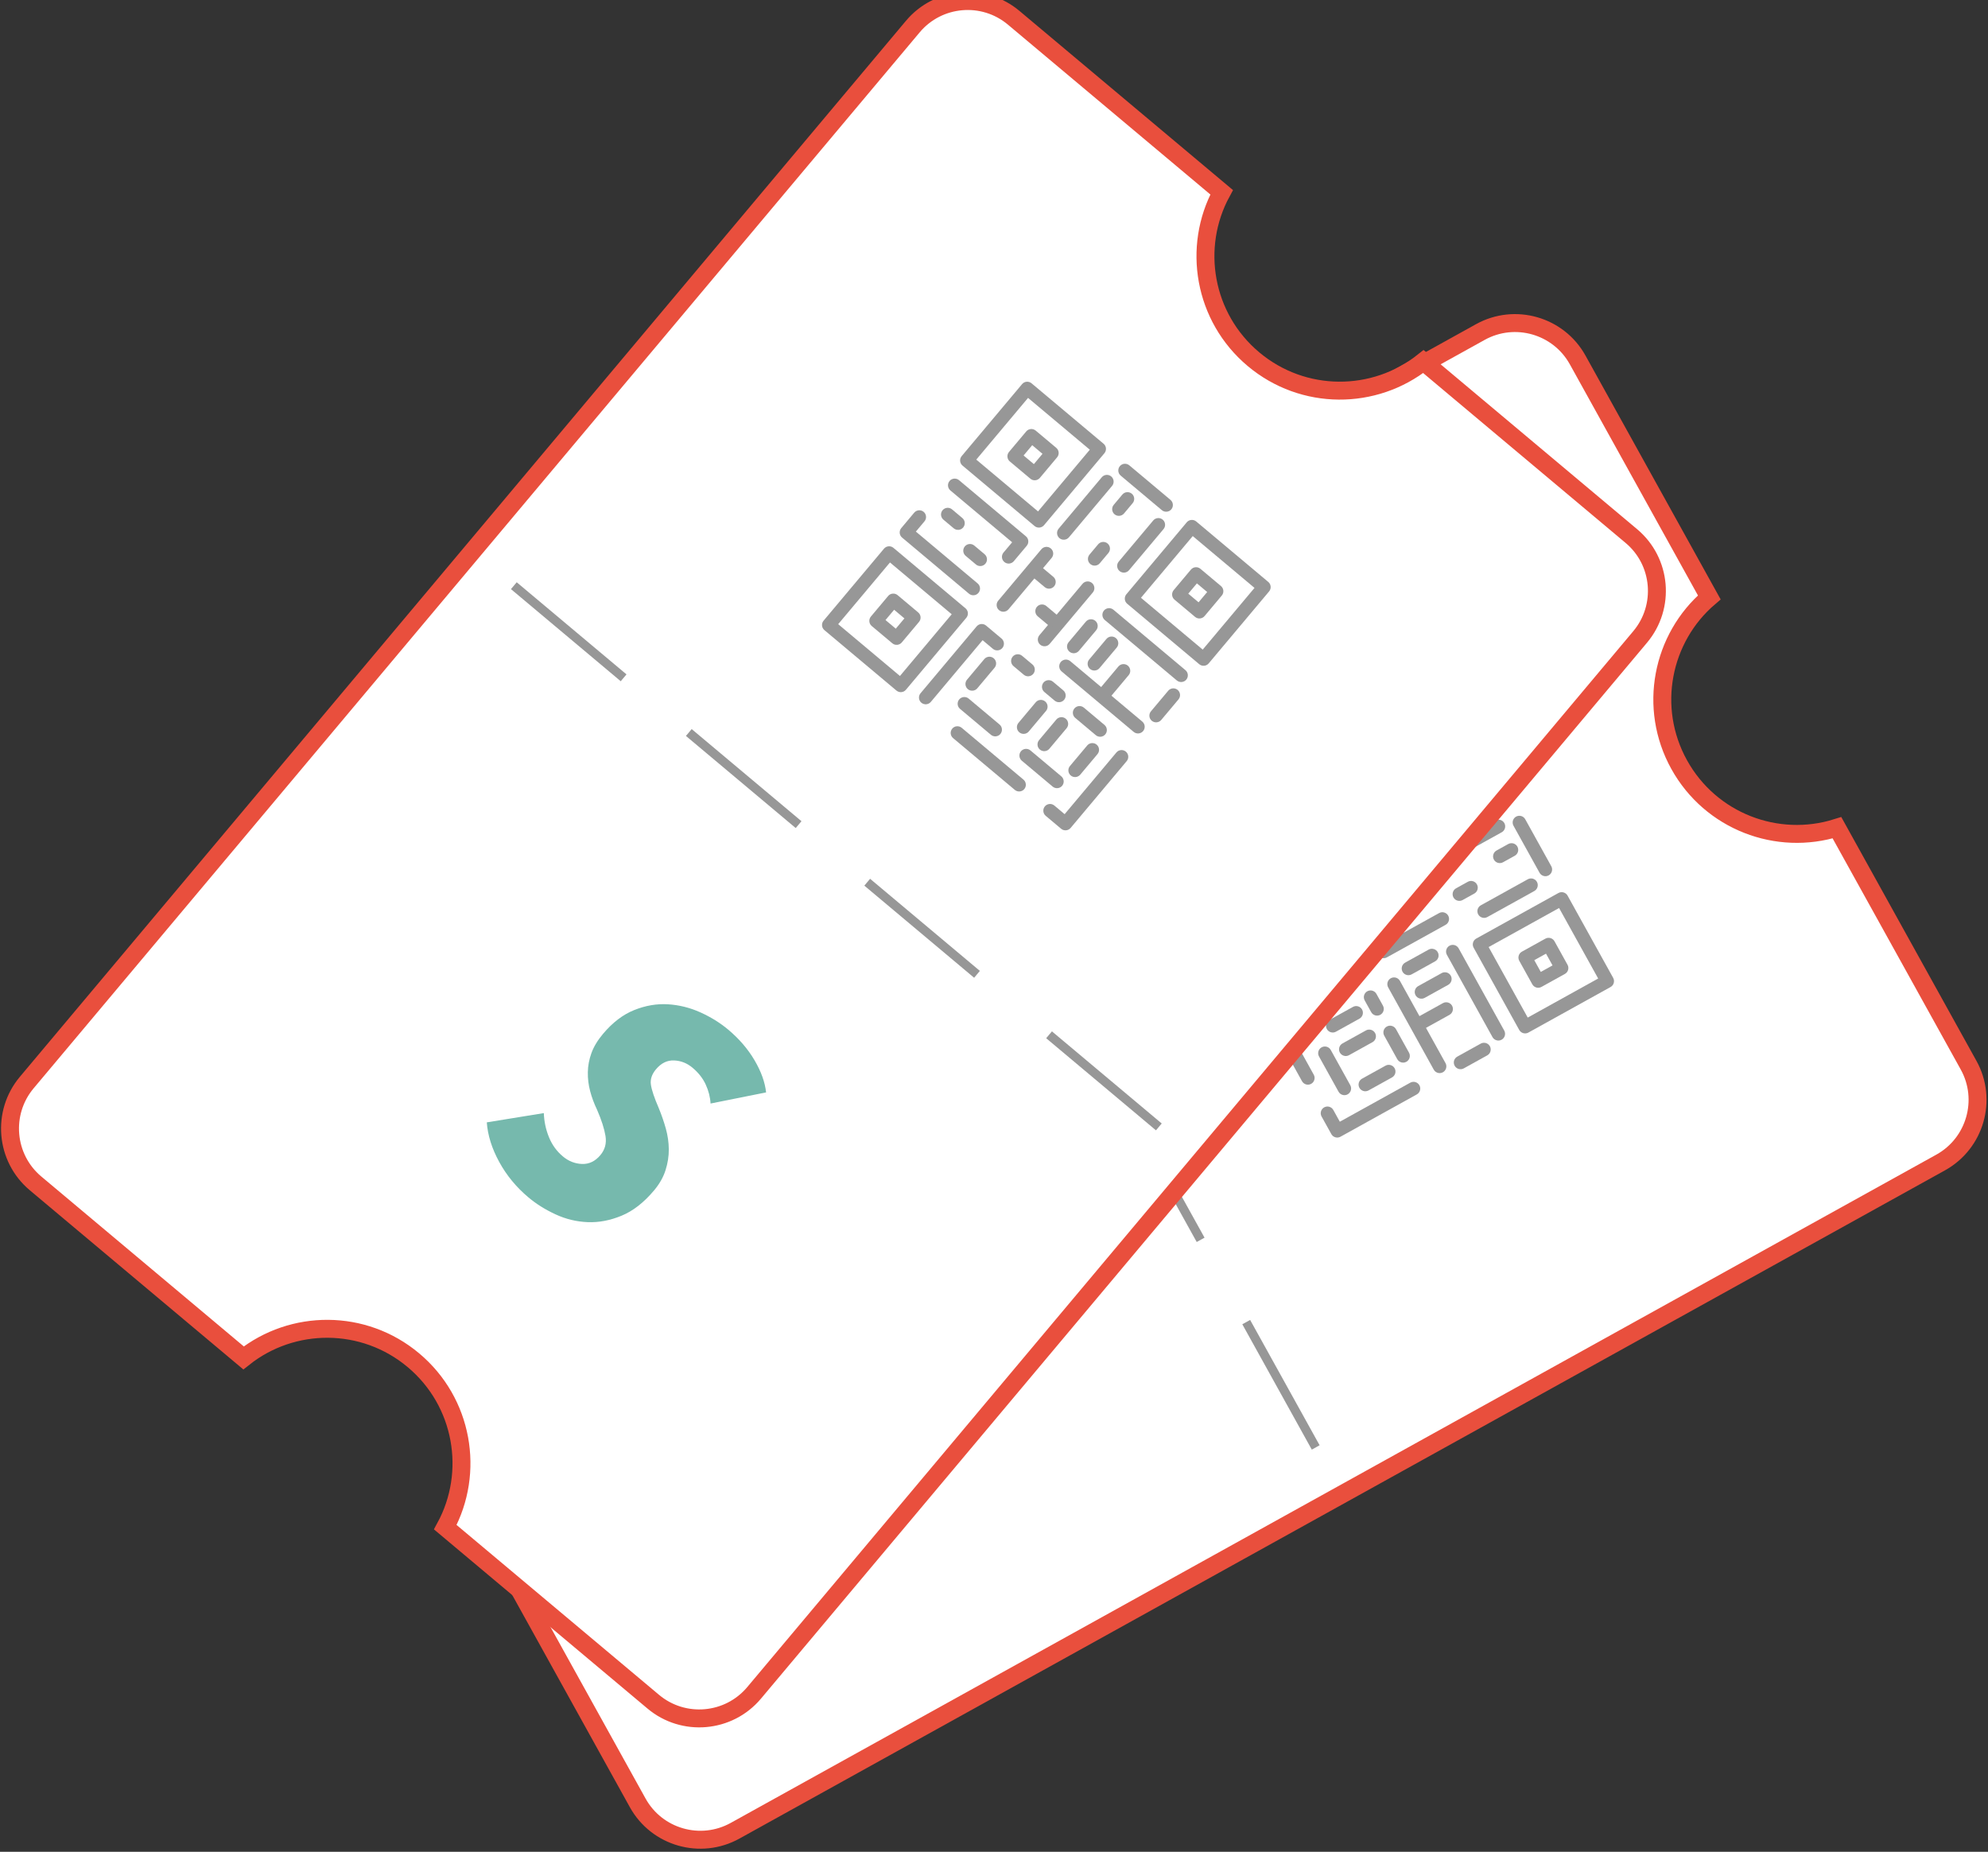 <?xml version="1.0" encoding="UTF-8" standalone="no"?>
<svg width="146px" height="136px" viewBox="0 0 146 136" version="1.1" xmlns="http://www.w3.org/2000/svg" xmlns:xlink="http://www.w3.org/1999/xlink" xmlns:sketch="http://www.bohemiancoding.com/sketch/ns">
    <rect x="0" y="0" width="146" height="136" fill="#333333" stroke="none"/>
    <!-- Generator: Sketch 3.3.2 (12043) - http://www.bohemiancoding.com/sketch -->
    <title>Group Copy + Group</title>
    <desc>Created with Sketch.</desc>
    <defs></defs>
    <g id="Page-1" stroke="none" stroke-width="1" fill="none" fill-rule="evenodd" sketch:type="MSPage">
        <g id="1-copy-6" sketch:type="MSArtboardGroup" transform="translate(-45, -34)">
            <g id="Group-Copy-+-Group" sketch:type="MSLayerGroup" transform="translate(43, 31)">
                <g id="Group-Copy" transform="translate(83.71, 82.459) rotate(61) translate(-83.71, -82.459) translate(48.635, 26.134)" sketch:type="MSShapeGroup">
                    <path d="M25.196,112.497 L5.256,112.497 C2.353,112.497 2.12102309e-14,110.137 2.12102309e-14,107.238 L2.12102309e-14,6.005 C2.12102309e-14,3.1 2.36,0.746 5.256,0.746 L25.196,0.746 L25.196,0.746 C26.11,5.247 30.092,8.634 34.866,8.634 C39.64,8.634 43.622,5.247 44.537,0.746 L64.477,0.746 C67.379,0.746 69.732,3.106 69.732,6.005 L69.732,107.238 C69.732,110.142 67.372,112.497 64.477,112.497 L44.537,112.497 C43.622,107.996 39.64,104.608 34.866,104.608 C30.092,104.608 26.11,107.996 25.196,112.497 Z" id="Rectangle-3" stroke="#E94F3D" stroke-width="1.317" fill="#FFFFFF"></path>
                    <g id="Group" transform="translate(3.947, 55.307)" stroke="#979797" stroke-width="0.657" stroke-linecap="square">
                        <path d="M0.329,0.986 L10.197,0.986" id="Line"></path>
                        <path d="M17.104,0.986 L26.972,0.986" id="Line-2"></path>
                        <path d="M34.208,0.986 L44.076,0.986" id="Line-3"></path>
                        <path d="M51.641,0.986 L61.509,0.986" id="Line-4"></path>
                    </g>
                    <g id="noun_69935_cc" transform="translate(23.025, 20.467)" fill="#979797">
                        <path d="M7.401,7.888 L0.493,7.888 C0.221,7.888 0,7.666 0,7.395 L0,0.493 C0,0.222 0.221,0 0.493,0 L7.401,0 C7.673,0 7.894,0.222 7.894,0.493 L7.894,7.395 C7.894,7.666 7.673,7.888 7.401,7.888 L7.401,7.888 Z M0.987,6.902 L6.907,6.902 L6.907,0.986 L0.987,0.986 L0.987,6.902 L0.987,6.902 Z" id="Shape"></path>
                        <path d="M4.934,5.423 L2.96,5.423 C2.688,5.423 2.467,5.201 2.467,4.93 L2.467,2.958 C2.467,2.687 2.688,2.465 2.96,2.465 L4.934,2.465 C5.206,2.465 5.427,2.687 5.427,2.958 L5.427,4.93 C5.427,5.201 5.206,5.423 4.934,5.423 L4.934,5.423 Z M3.454,4.437 L4.44,4.437 L4.44,3.451 L3.454,3.451 L3.454,4.437 L3.454,4.437 Z" id="Shape"></path>
                        <path d="M4.934,21.2 L2.96,21.2 C2.688,21.2 2.467,20.978 2.467,20.707 L2.467,18.735 C2.467,18.464 2.688,18.242 2.96,18.242 L4.934,18.242 C5.206,18.242 5.427,18.464 5.427,18.735 L5.427,20.707 C5.427,20.978 5.206,21.2 4.934,21.2 L4.934,21.2 Z M3.454,20.214 L4.44,20.214 L4.44,19.228 L3.454,19.228 L3.454,20.214 L3.454,20.214 Z" id="Shape"></path>
                        <path d="M20.722,5.423 L18.749,5.423 C18.477,5.423 18.255,5.201 18.255,4.93 L18.255,2.958 C18.255,2.687 18.477,2.465 18.749,2.465 L20.722,2.465 C20.994,2.465 21.216,2.687 21.216,2.958 L21.216,4.93 C21.216,5.201 20.994,5.423 20.722,5.423 L20.722,5.423 Z M19.242,4.437 L20.229,4.437 L20.229,3.451 L19.242,3.451 L19.242,4.437 L19.242,4.437 Z" id="Shape"></path>
                        <path d="M23.189,7.888 L16.282,7.888 C16.01,7.888 15.788,7.666 15.788,7.395 L15.788,0.493 C15.788,0.222 16.01,0 16.282,0 L23.189,0 C23.461,0 23.683,0.222 23.683,0.493 L23.683,7.395 C23.683,7.666 23.461,7.888 23.189,7.888 L23.189,7.888 Z M16.775,6.902 L22.696,6.902 L22.696,0.986 L16.775,0.986 L16.775,6.902 L16.775,6.902 Z" id="Shape"></path>
                        <path d="M7.401,23.665 L0.493,23.665 C0.221,23.665 0,23.443 0,23.172 L0,16.27 C0,15.998 0.221,15.777 0.493,15.777 L7.401,15.777 C7.673,15.777 7.894,15.998 7.894,16.27 L7.894,23.172 C7.894,23.443 7.673,23.665 7.401,23.665 L7.401,23.665 Z M0.987,22.679 L6.907,22.679 L6.907,16.763 L0.987,16.763 L0.987,22.679 L0.987,22.679 Z" id="Shape"></path>
                        <path d="M7.401,11.339 C7.128,11.339 6.907,11.118 6.907,10.846 L6.907,9.86 L0.987,9.86 C0.714,9.86 0.493,9.638 0.493,9.367 C0.493,9.096 0.714,8.874 0.987,8.874 L7.401,8.874 C7.673,8.874 7.894,9.096 7.894,9.367 L7.894,10.846 C7.894,11.118 7.673,11.339 7.401,11.339 L7.401,11.339 Z" id="Shape"></path>
                        <path d="M6.907,14.791 L0.493,14.791 C0.221,14.791 0,14.569 0,14.298 L0,12.818 C0,12.547 0.221,12.325 0.493,12.325 C0.766,12.325 0.987,12.547 0.987,12.818 L0.987,13.804 L6.907,13.804 C7.18,13.804 7.401,14.026 7.401,14.298 C7.401,14.569 7.18,14.791 6.907,14.791 L6.907,14.791 Z" id="Shape"></path>
                        <path d="M23.189,23.665 L21.709,23.665 C21.438,23.665 21.216,23.443 21.216,23.172 C21.216,22.901 21.438,22.679 21.709,22.679 L22.696,22.679 L22.696,16.763 C22.696,16.491 22.918,16.27 23.189,16.27 C23.461,16.27 23.683,16.491 23.683,16.763 L23.683,23.172 C23.683,23.443 23.461,23.665 23.189,23.665 L23.189,23.665 Z" id="Shape"></path>
                        <path d="M9.374,23.172 C9.102,23.172 8.881,22.95 8.881,22.679 L8.881,16.27 C8.881,15.998 9.102,15.777 9.374,15.777 L10.855,15.777 C11.127,15.777 11.348,15.998 11.348,16.27 C11.348,16.541 11.127,16.763 10.855,16.763 L9.868,16.763 L9.868,22.679 C9.868,22.95 9.647,23.172 9.374,23.172 L9.374,23.172 Z" id="Shape"></path>
                        <path d="M18.749,23.665 L12.828,23.665 C12.557,23.665 12.335,23.443 12.335,23.172 C12.335,22.901 12.557,22.679 12.828,22.679 L18.749,22.679 C19.02,22.679 19.242,22.901 19.242,23.172 C19.242,23.443 19.02,23.665 18.749,23.665 L18.749,23.665 Z" id="Shape"></path>
                        <path d="M14.802,21.693 L11.841,21.693 C11.569,21.693 11.348,21.471 11.348,21.2 C11.348,20.929 11.569,20.707 11.841,20.707 L14.802,20.707 C15.073,20.707 15.295,20.929 15.295,21.2 C15.295,21.471 15.073,21.693 14.802,21.693 L14.802,21.693 Z" id="Shape"></path>
                        <path d="M20.722,21.693 L17.762,21.693 C17.491,21.693 17.269,21.471 17.269,21.2 C17.269,20.929 17.491,20.707 17.762,20.707 L20.722,20.707 C20.994,20.707 21.216,20.929 21.216,21.2 C21.216,21.471 20.994,21.693 20.722,21.693 L20.722,21.693 Z" id="Shape"></path>
                        <path d="M20.722,16.763 L18.749,16.763 C18.477,16.763 18.255,16.541 18.255,16.27 C18.255,15.998 18.477,15.777 18.749,15.777 L20.722,15.777 C20.994,15.777 21.216,15.998 21.216,16.27 C21.216,16.541 20.994,16.763 20.722,16.763 L20.722,16.763 Z" id="Shape"></path>
                        <path d="M16.775,16.763 L15.788,16.763 C15.517,16.763 15.295,16.541 15.295,16.27 C15.295,15.998 15.517,15.777 15.788,15.777 L16.775,15.777 C17.047,15.777 17.269,15.998 17.269,16.27 C17.269,16.541 17.047,16.763 16.775,16.763 L16.775,16.763 Z" id="Shape"></path>
                        <path d="M13.815,16.763 L12.828,16.763 C12.557,16.763 12.335,16.541 12.335,16.27 C12.335,15.998 12.557,15.777 12.828,15.777 L13.815,15.777 C14.086,15.777 14.308,15.998 14.308,16.27 C14.308,16.541 14.086,16.763 13.815,16.763 L13.815,16.763 Z" id="Shape"></path>
                        <path d="M11.348,20.214 C11.076,20.214 10.855,19.992 10.855,19.721 L10.855,17.749 C10.855,17.477 11.076,17.256 11.348,17.256 C11.62,17.256 11.841,17.477 11.841,17.749 L11.841,19.721 C11.841,19.992 11.62,20.214 11.348,20.214 L11.348,20.214 Z" id="Shape"></path>
                        <path d="M16.282,20.214 C16.01,20.214 15.788,19.992 15.788,19.721 L15.788,17.749 C15.788,17.477 16.01,17.256 16.282,17.256 C16.553,17.256 16.775,17.477 16.775,17.749 L16.775,19.721 C16.775,19.992 16.553,20.214 16.282,20.214 L16.282,20.214 Z" id="Shape"></path>
                        <path d="M18.255,20.214 C17.984,20.214 17.762,19.992 17.762,19.721 L17.762,17.749 C17.762,17.477 17.984,17.256 18.255,17.256 C18.527,17.256 18.749,17.477 18.749,17.749 L18.749,19.721 C18.749,19.992 18.527,20.214 18.255,20.214 L18.255,20.214 Z" id="Shape"></path>
                        <path d="M21.216,20.214 C20.944,20.214 20.722,19.992 20.722,19.721 L20.722,17.749 C20.722,17.477 20.944,17.256 21.216,17.256 C21.487,17.256 21.709,17.477 21.709,17.749 L21.709,19.721 C21.709,19.992 21.487,20.214 21.216,20.214 L21.216,20.214 Z" id="Shape"></path>
                        <path d="M2.96,11.832 L1.974,11.832 C1.701,11.832 1.48,11.611 1.48,11.339 C1.48,11.068 1.701,10.846 1.974,10.846 L2.96,10.846 C3.233,10.846 3.454,11.068 3.454,11.339 C3.454,11.611 3.233,11.832 2.96,11.832 L2.96,11.832 Z" id="Shape"></path>
                        <path d="M5.921,12.818 L4.934,12.818 C4.662,12.818 4.44,12.597 4.44,12.325 C4.44,12.054 4.662,11.832 4.934,11.832 L5.921,11.832 C6.193,11.832 6.414,12.054 6.414,12.325 C6.414,12.597 6.193,12.818 5.921,12.818 L5.921,12.818 Z" id="Shape"></path>
                        <path d="M22.696,14.791 L15.788,14.791 C15.517,14.791 15.295,14.569 15.295,14.298 C15.295,14.026 15.517,13.804 15.788,13.804 L22.696,13.804 C22.967,13.804 23.189,14.026 23.189,14.298 C23.189,14.569 22.967,14.791 22.696,14.791 L22.696,14.791 Z" id="Shape"></path>
                        <path d="M22.696,9.86 L15.788,9.86 C15.517,9.86 15.295,9.638 15.295,9.367 C15.295,9.096 15.517,8.874 15.788,8.874 L22.696,8.874 C22.967,8.874 23.189,9.096 23.189,9.367 C23.189,9.638 22.967,9.86 22.696,9.86 L22.696,9.86 Z" id="Shape"></path>
                        <path d="M13.815,0.986 L9.868,0.986 C9.595,0.986 9.374,0.764 9.374,0.493 C9.374,0.222 9.595,0 9.868,0 L13.815,0 C14.086,0 14.308,0.222 14.308,0.493 C14.308,0.764 14.086,0.986 13.815,0.986 L13.815,0.986 Z" id="Shape"></path>
                        <path d="M9.374,7.395 C9.102,7.395 8.881,7.173 8.881,6.902 L8.881,1.972 C8.881,1.701 9.102,1.479 9.374,1.479 C9.647,1.479 9.868,1.701 9.868,1.972 L9.868,6.902 C9.868,7.173 9.647,7.395 9.374,7.395 L9.374,7.395 Z" id="Shape"></path>
                        <path d="M11.348,3.451 C11.076,3.451 10.855,3.229 10.855,2.958 L10.855,1.972 C10.855,1.701 11.076,1.479 11.348,1.479 C11.62,1.479 11.841,1.701 11.841,1.972 L11.841,2.958 C11.841,3.229 11.62,3.451 11.348,3.451 L11.348,3.451 Z" id="Shape"></path>
                        <path d="M12.335,7.395 C12.062,7.395 11.841,7.173 11.841,6.902 L11.841,5.916 C11.841,5.645 12.062,5.423 12.335,5.423 C12.606,5.423 12.828,5.645 12.828,5.916 L12.828,6.902 C12.828,7.173 12.606,7.395 12.335,7.395 L12.335,7.395 Z" id="Shape"></path>
                        <path d="M14.308,6.409 C14.037,6.409 13.815,6.187 13.815,5.916 L13.815,1.972 C13.815,1.701 14.037,1.479 14.308,1.479 C14.58,1.479 14.802,1.701 14.802,1.972 L14.802,5.916 C14.802,6.187 14.58,6.409 14.308,6.409 L14.308,6.409 Z" id="Shape"></path>
                        <path d="M19.242,14.298 C18.971,14.298 18.749,14.076 18.749,13.804 L18.749,11.832 C18.749,11.561 18.971,11.339 19.242,11.339 C19.514,11.339 19.736,11.561 19.736,11.832 L19.736,13.804 C19.736,14.076 19.514,14.298 19.242,14.298 L19.242,14.298 Z" id="Shape"></path>
                        <path d="M23.189,13.311 C22.918,13.311 22.696,13.09 22.696,12.818 L22.696,10.846 C22.696,10.575 22.918,10.353 23.189,10.353 C23.461,10.353 23.683,10.575 23.683,10.846 L23.683,12.818 C23.683,13.09 23.461,13.311 23.189,13.311 L23.189,13.311 Z" id="Shape"></path>
                        <path d="M15.295,13.311 C15.024,13.311 14.802,13.09 14.802,12.818 L14.802,10.846 C14.802,10.575 15.024,10.353 15.295,10.353 C15.566,10.353 15.788,10.575 15.788,10.846 L15.788,12.818 C15.788,13.09 15.566,13.311 15.295,13.311 L15.295,13.311 Z" id="Shape"></path>
                        <path d="M17.269,13.311 C16.997,13.311 16.775,13.09 16.775,12.818 L16.775,10.846 C16.775,10.575 16.997,10.353 17.269,10.353 C17.54,10.353 17.762,10.575 17.762,10.846 L17.762,12.818 C17.762,13.09 17.54,13.311 17.269,13.311 L17.269,13.311 Z" id="Shape"></path>
                        <path d="M9.374,14.298 C9.102,14.298 8.881,14.076 8.881,13.804 L8.881,8.874 C8.881,8.603 9.102,8.381 9.374,8.381 C9.647,8.381 9.868,8.603 9.868,8.874 L9.868,13.804 C9.868,14.076 9.647,14.298 9.374,14.298 L9.374,14.298 Z" id="Shape"></path>
                        <path d="M10.855,10.846 L9.868,10.846 C9.595,10.846 9.374,10.625 9.374,10.353 C9.374,10.082 9.595,9.86 9.868,9.86 L10.855,9.86 C11.127,9.86 11.348,10.082 11.348,10.353 C11.348,10.625 11.127,10.846 10.855,10.846 L10.855,10.846 Z" id="Shape"></path>
                        <path d="M13.321,14.298 C13.05,14.298 12.828,14.076 12.828,13.804 L12.828,8.874 C12.828,8.603 13.05,8.381 13.321,8.381 C13.593,8.381 13.815,8.603 13.815,8.874 L13.815,13.804 C13.815,14.076 13.593,14.298 13.321,14.298 L13.321,14.298 Z" id="Shape"></path>
                        <path d="M12.828,12.818 L11.841,12.818 C11.569,12.818 11.348,12.597 11.348,12.325 C11.348,12.054 11.569,11.832 11.841,11.832 L12.828,11.832 C13.099,11.832 13.321,12.054 13.321,12.325 C13.321,12.597 13.099,12.818 12.828,12.818 L12.828,12.818 Z" id="Shape"></path>
                    </g>
                    <path d="M39.461,76.14 C39.141,75.798 38.754,75.519 38.297,75.302 C37.841,75.086 37.328,74.977 36.758,74.977 C36.234,74.977 35.772,75.131 35.373,75.439 C34.974,75.747 34.774,76.197 34.774,76.789 C34.774,77.268 34.922,77.638 35.219,77.9 C35.515,78.162 36.028,78.475 36.758,78.84 C37.237,79.091 37.693,79.364 38.126,79.66 C38.56,79.957 38.942,80.299 39.272,80.686 C39.603,81.073 39.871,81.518 40.076,82.019 C40.282,82.52 40.384,83.079 40.384,83.694 C40.384,84.856 40.173,85.842 39.751,86.651 C39.329,87.46 38.794,88.115 38.144,88.616 C37.494,89.118 36.77,89.477 35.971,89.693 C35.173,89.91 34.398,90.018 33.645,90.018 C32.482,90.018 31.376,89.813 30.327,89.402 C29.278,88.992 28.423,88.445 27.761,87.762 L30.532,84.549 C30.943,85.004 31.416,85.375 31.952,85.659 C32.488,85.944 33.052,86.087 33.645,86.087 C34.192,86.087 34.671,85.927 35.082,85.608 C35.492,85.289 35.698,84.833 35.698,84.241 C35.698,83.717 35.492,83.278 35.082,82.925 C34.671,82.572 34.101,82.213 33.371,81.848 C32.915,81.643 32.493,81.404 32.106,81.13 C31.718,80.857 31.376,80.538 31.08,80.173 C30.783,79.809 30.549,79.393 30.378,78.926 C30.207,78.458 30.122,77.917 30.122,77.302 C30.122,76.208 30.333,75.268 30.755,74.482 C31.176,73.696 31.718,73.057 32.379,72.568 C33.041,72.078 33.776,71.719 34.586,71.491 C35.395,71.263 36.188,71.149 36.963,71.149 C38.012,71.149 38.987,71.308 39.888,71.628 C40.789,71.947 41.513,72.368 42.06,72.892 L39.461,76.14 Z" id="s" fill="#76B9AD"></path>
                </g>
                <g id="Group" transform="translate(63.56, 66.046) rotate(40) translate(-63.56, -66.046) translate(28.486, 9.721)" sketch:type="MSShapeGroup">
                    <path d="M25.196,112.497 L5.256,112.497 C2.353,112.497 2.12102309e-14,110.137 2.12102309e-14,107.238 L2.12102309e-14,6.005 C2.12102309e-14,3.1 2.36,0.746 5.256,0.746 L25.196,0.746 L25.196,0.746 C26.11,5.247 30.092,8.634 34.866,8.634 C39.64,8.634 43.622,5.247 44.537,0.746 L64.477,0.746 C67.379,0.746 69.732,3.106 69.732,6.005 L69.732,107.238 C69.732,110.142 67.372,112.497 64.477,112.497 L44.537,112.497 C43.622,107.996 39.64,104.608 34.866,104.608 C30.092,104.608 26.11,107.996 25.196,112.497 Z" id="Rectangle-3" stroke="#E94F3D" stroke-width="1.317" fill="#FFFFFF"></path>
                    <g transform="translate(3.947, 55.307)" stroke="#979797" stroke-width="0.657" stroke-linecap="square">
                        <path d="M0.329,0.986 L10.197,0.986" id="Line"></path>
                        <path d="M17.104,0.986 L26.972,0.986" id="Line-2"></path>
                        <path d="M34.208,0.986 L44.076,0.986" id="Line-3"></path>
                        <path d="M51.641,0.986 L61.509,0.986" id="Line-4"></path>
                    </g>
                    <g id="noun_69935_cc" transform="translate(23.025, 20.467)" fill="#979797">
                        <path d="M7.401,7.888 L0.493,7.888 C0.221,7.888 0,7.666 0,7.395 L0,0.493 C0,0.222 0.221,0 0.493,0 L7.401,0 C7.673,0 7.894,0.222 7.894,0.493 L7.894,7.395 C7.894,7.666 7.673,7.888 7.401,7.888 L7.401,7.888 Z M0.987,6.902 L6.907,6.902 L6.907,0.986 L0.987,0.986 L0.987,6.902 L0.987,6.902 Z" id="Shape"></path>
                        <path d="M4.934,5.423 L2.96,5.423 C2.688,5.423 2.467,5.201 2.467,4.93 L2.467,2.958 C2.467,2.687 2.688,2.465 2.96,2.465 L4.934,2.465 C5.206,2.465 5.427,2.687 5.427,2.958 L5.427,4.93 C5.427,5.201 5.206,5.423 4.934,5.423 L4.934,5.423 Z M3.454,4.437 L4.44,4.437 L4.44,3.451 L3.454,3.451 L3.454,4.437 L3.454,4.437 Z" id="Shape"></path>
                        <path d="M4.934,21.2 L2.96,21.2 C2.688,21.2 2.467,20.978 2.467,20.707 L2.467,18.735 C2.467,18.464 2.688,18.242 2.96,18.242 L4.934,18.242 C5.206,18.242 5.427,18.464 5.427,18.735 L5.427,20.707 C5.427,20.978 5.206,21.2 4.934,21.2 L4.934,21.2 Z M3.454,20.214 L4.44,20.214 L4.44,19.228 L3.454,19.228 L3.454,20.214 L3.454,20.214 Z" id="Shape"></path>
                        <path d="M20.722,5.423 L18.749,5.423 C18.477,5.423 18.255,5.201 18.255,4.93 L18.255,2.958 C18.255,2.687 18.477,2.465 18.749,2.465 L20.722,2.465 C20.994,2.465 21.216,2.687 21.216,2.958 L21.216,4.93 C21.216,5.201 20.994,5.423 20.722,5.423 L20.722,5.423 Z M19.242,4.437 L20.229,4.437 L20.229,3.451 L19.242,3.451 L19.242,4.437 L19.242,4.437 Z" id="Shape"></path>
                        <path d="M23.189,7.888 L16.282,7.888 C16.01,7.888 15.788,7.666 15.788,7.395 L15.788,0.493 C15.788,0.222 16.01,0 16.282,0 L23.189,0 C23.461,0 23.683,0.222 23.683,0.493 L23.683,7.395 C23.683,7.666 23.461,7.888 23.189,7.888 L23.189,7.888 Z M16.775,6.902 L22.696,6.902 L22.696,0.986 L16.775,0.986 L16.775,6.902 L16.775,6.902 Z" id="Shape"></path>
                        <path d="M7.401,23.665 L0.493,23.665 C0.221,23.665 0,23.443 0,23.172 L0,16.27 C0,15.998 0.221,15.777 0.493,15.777 L7.401,15.777 C7.673,15.777 7.894,15.998 7.894,16.27 L7.894,23.172 C7.894,23.443 7.673,23.665 7.401,23.665 L7.401,23.665 Z M0.987,22.679 L6.907,22.679 L6.907,16.763 L0.987,16.763 L0.987,22.679 L0.987,22.679 Z" id="Shape"></path>
                        <path d="M7.401,11.339 C7.128,11.339 6.907,11.118 6.907,10.846 L6.907,9.86 L0.987,9.86 C0.714,9.86 0.493,9.638 0.493,9.367 C0.493,9.096 0.714,8.874 0.987,8.874 L7.401,8.874 C7.673,8.874 7.894,9.096 7.894,9.367 L7.894,10.846 C7.894,11.118 7.673,11.339 7.401,11.339 L7.401,11.339 Z" id="Shape"></path>
                        <path d="M6.907,14.791 L0.493,14.791 C0.221,14.791 0,14.569 0,14.298 L0,12.818 C0,12.547 0.221,12.325 0.493,12.325 C0.766,12.325 0.987,12.547 0.987,12.818 L0.987,13.804 L6.907,13.804 C7.18,13.804 7.401,14.026 7.401,14.298 C7.401,14.569 7.18,14.791 6.907,14.791 L6.907,14.791 Z" id="Shape"></path>
                        <path d="M23.189,23.665 L21.709,23.665 C21.438,23.665 21.216,23.443 21.216,23.172 C21.216,22.901 21.438,22.679 21.709,22.679 L22.696,22.679 L22.696,16.763 C22.696,16.491 22.918,16.27 23.189,16.27 C23.461,16.27 23.683,16.491 23.683,16.763 L23.683,23.172 C23.683,23.443 23.461,23.665 23.189,23.665 L23.189,23.665 Z" id="Shape"></path>
                        <path d="M9.374,23.172 C9.102,23.172 8.881,22.95 8.881,22.679 L8.881,16.27 C8.881,15.998 9.102,15.777 9.374,15.777 L10.855,15.777 C11.127,15.777 11.348,15.998 11.348,16.27 C11.348,16.541 11.127,16.763 10.855,16.763 L9.868,16.763 L9.868,22.679 C9.868,22.95 9.647,23.172 9.374,23.172 L9.374,23.172 Z" id="Shape"></path>
                        <path d="M18.749,23.665 L12.828,23.665 C12.557,23.665 12.335,23.443 12.335,23.172 C12.335,22.901 12.557,22.679 12.828,22.679 L18.749,22.679 C19.02,22.679 19.242,22.901 19.242,23.172 C19.242,23.443 19.02,23.665 18.749,23.665 L18.749,23.665 Z" id="Shape"></path>
                        <path d="M14.802,21.693 L11.841,21.693 C11.569,21.693 11.348,21.471 11.348,21.2 C11.348,20.929 11.569,20.707 11.841,20.707 L14.802,20.707 C15.073,20.707 15.295,20.929 15.295,21.2 C15.295,21.471 15.073,21.693 14.802,21.693 L14.802,21.693 Z" id="Shape"></path>
                        <path d="M20.722,21.693 L17.762,21.693 C17.491,21.693 17.269,21.471 17.269,21.2 C17.269,20.929 17.491,20.707 17.762,20.707 L20.722,20.707 C20.994,20.707 21.216,20.929 21.216,21.2 C21.216,21.471 20.994,21.693 20.722,21.693 L20.722,21.693 Z" id="Shape"></path>
                        <path d="M20.722,16.763 L18.749,16.763 C18.477,16.763 18.255,16.541 18.255,16.27 C18.255,15.998 18.477,15.777 18.749,15.777 L20.722,15.777 C20.994,15.777 21.216,15.998 21.216,16.27 C21.216,16.541 20.994,16.763 20.722,16.763 L20.722,16.763 Z" id="Shape"></path>
                        <path d="M16.775,16.763 L15.788,16.763 C15.517,16.763 15.295,16.541 15.295,16.27 C15.295,15.998 15.517,15.777 15.788,15.777 L16.775,15.777 C17.047,15.777 17.269,15.998 17.269,16.27 C17.269,16.541 17.047,16.763 16.775,16.763 L16.775,16.763 Z" id="Shape"></path>
                        <path d="M13.815,16.763 L12.828,16.763 C12.557,16.763 12.335,16.541 12.335,16.27 C12.335,15.998 12.557,15.777 12.828,15.777 L13.815,15.777 C14.086,15.777 14.308,15.998 14.308,16.27 C14.308,16.541 14.086,16.763 13.815,16.763 L13.815,16.763 Z" id="Shape"></path>
                        <path d="M11.348,20.214 C11.076,20.214 10.855,19.992 10.855,19.721 L10.855,17.749 C10.855,17.477 11.076,17.256 11.348,17.256 C11.62,17.256 11.841,17.477 11.841,17.749 L11.841,19.721 C11.841,19.992 11.62,20.214 11.348,20.214 L11.348,20.214 Z" id="Shape"></path>
                        <path d="M16.282,20.214 C16.01,20.214 15.788,19.992 15.788,19.721 L15.788,17.749 C15.788,17.477 16.01,17.256 16.282,17.256 C16.553,17.256 16.775,17.477 16.775,17.749 L16.775,19.721 C16.775,19.992 16.553,20.214 16.282,20.214 L16.282,20.214 Z" id="Shape"></path>
                        <path d="M18.255,20.214 C17.984,20.214 17.762,19.992 17.762,19.721 L17.762,17.749 C17.762,17.477 17.984,17.256 18.255,17.256 C18.527,17.256 18.749,17.477 18.749,17.749 L18.749,19.721 C18.749,19.992 18.527,20.214 18.255,20.214 L18.255,20.214 Z" id="Shape"></path>
                        <path d="M21.216,20.214 C20.944,20.214 20.722,19.992 20.722,19.721 L20.722,17.749 C20.722,17.477 20.944,17.256 21.216,17.256 C21.487,17.256 21.709,17.477 21.709,17.749 L21.709,19.721 C21.709,19.992 21.487,20.214 21.216,20.214 L21.216,20.214 Z" id="Shape"></path>
                        <path d="M2.96,11.832 L1.974,11.832 C1.701,11.832 1.48,11.611 1.48,11.339 C1.48,11.068 1.701,10.846 1.974,10.846 L2.96,10.846 C3.233,10.846 3.454,11.068 3.454,11.339 C3.454,11.611 3.233,11.832 2.96,11.832 L2.96,11.832 Z" id="Shape"></path>
                        <path d="M5.921,12.818 L4.934,12.818 C4.662,12.818 4.44,12.597 4.44,12.325 C4.44,12.054 4.662,11.832 4.934,11.832 L5.921,11.832 C6.193,11.832 6.414,12.054 6.414,12.325 C6.414,12.597 6.193,12.818 5.921,12.818 L5.921,12.818 Z" id="Shape"></path>
                        <path d="M22.696,14.791 L15.788,14.791 C15.517,14.791 15.295,14.569 15.295,14.298 C15.295,14.026 15.517,13.804 15.788,13.804 L22.696,13.804 C22.967,13.804 23.189,14.026 23.189,14.298 C23.189,14.569 22.967,14.791 22.696,14.791 L22.696,14.791 Z" id="Shape"></path>
                        <path d="M22.696,9.86 L15.788,9.86 C15.517,9.86 15.295,9.638 15.295,9.367 C15.295,9.096 15.517,8.874 15.788,8.874 L22.696,8.874 C22.967,8.874 23.189,9.096 23.189,9.367 C23.189,9.638 22.967,9.86 22.696,9.86 L22.696,9.86 Z" id="Shape"></path>
                        <path d="M13.815,0.986 L9.868,0.986 C9.595,0.986 9.374,0.764 9.374,0.493 C9.374,0.222 9.595,0 9.868,0 L13.815,0 C14.086,0 14.308,0.222 14.308,0.493 C14.308,0.764 14.086,0.986 13.815,0.986 L13.815,0.986 Z" id="Shape"></path>
                        <path d="M9.374,7.395 C9.102,7.395 8.881,7.173 8.881,6.902 L8.881,1.972 C8.881,1.701 9.102,1.479 9.374,1.479 C9.647,1.479 9.868,1.701 9.868,1.972 L9.868,6.902 C9.868,7.173 9.647,7.395 9.374,7.395 L9.374,7.395 Z" id="Shape"></path>
                        <path d="M11.348,3.451 C11.076,3.451 10.855,3.229 10.855,2.958 L10.855,1.972 C10.855,1.701 11.076,1.479 11.348,1.479 C11.62,1.479 11.841,1.701 11.841,1.972 L11.841,2.958 C11.841,3.229 11.62,3.451 11.348,3.451 L11.348,3.451 Z" id="Shape"></path>
                        <path d="M12.335,7.395 C12.062,7.395 11.841,7.173 11.841,6.902 L11.841,5.916 C11.841,5.645 12.062,5.423 12.335,5.423 C12.606,5.423 12.828,5.645 12.828,5.916 L12.828,6.902 C12.828,7.173 12.606,7.395 12.335,7.395 L12.335,7.395 Z" id="Shape"></path>
                        <path d="M14.308,6.409 C14.037,6.409 13.815,6.187 13.815,5.916 L13.815,1.972 C13.815,1.701 14.037,1.479 14.308,1.479 C14.58,1.479 14.802,1.701 14.802,1.972 L14.802,5.916 C14.802,6.187 14.58,6.409 14.308,6.409 L14.308,6.409 Z" id="Shape"></path>
                        <path d="M19.242,14.298 C18.971,14.298 18.749,14.076 18.749,13.804 L18.749,11.832 C18.749,11.561 18.971,11.339 19.242,11.339 C19.514,11.339 19.736,11.561 19.736,11.832 L19.736,13.804 C19.736,14.076 19.514,14.298 19.242,14.298 L19.242,14.298 Z" id="Shape"></path>
                        <path d="M23.189,13.311 C22.918,13.311 22.696,13.09 22.696,12.818 L22.696,10.846 C22.696,10.575 22.918,10.353 23.189,10.353 C23.461,10.353 23.683,10.575 23.683,10.846 L23.683,12.818 C23.683,13.09 23.461,13.311 23.189,13.311 L23.189,13.311 Z" id="Shape"></path>
                        <path d="M15.295,13.311 C15.024,13.311 14.802,13.09 14.802,12.818 L14.802,10.846 C14.802,10.575 15.024,10.353 15.295,10.353 C15.566,10.353 15.788,10.575 15.788,10.846 L15.788,12.818 C15.788,13.09 15.566,13.311 15.295,13.311 L15.295,13.311 Z" id="Shape"></path>
                        <path d="M17.269,13.311 C16.997,13.311 16.775,13.09 16.775,12.818 L16.775,10.846 C16.775,10.575 16.997,10.353 17.269,10.353 C17.54,10.353 17.762,10.575 17.762,10.846 L17.762,12.818 C17.762,13.09 17.54,13.311 17.269,13.311 L17.269,13.311 Z" id="Shape"></path>
                        <path d="M9.374,14.298 C9.102,14.298 8.881,14.076 8.881,13.804 L8.881,8.874 C8.881,8.603 9.102,8.381 9.374,8.381 C9.647,8.381 9.868,8.603 9.868,8.874 L9.868,13.804 C9.868,14.076 9.647,14.298 9.374,14.298 L9.374,14.298 Z" id="Shape"></path>
                        <path d="M10.855,10.846 L9.868,10.846 C9.595,10.846 9.374,10.625 9.374,10.353 C9.374,10.082 9.595,9.86 9.868,9.86 L10.855,9.86 C11.127,9.86 11.348,10.082 11.348,10.353 C11.348,10.625 11.127,10.846 10.855,10.846 L10.855,10.846 Z" id="Shape"></path>
                        <path d="M13.321,14.298 C13.05,14.298 12.828,14.076 12.828,13.804 L12.828,8.874 C12.828,8.603 13.05,8.381 13.321,8.381 C13.593,8.381 13.815,8.603 13.815,8.874 L13.815,13.804 C13.815,14.076 13.593,14.298 13.321,14.298 L13.321,14.298 Z" id="Shape"></path>
                        <path d="M12.828,12.818 L11.841,12.818 C11.569,12.818 11.348,12.597 11.348,12.325 C11.348,12.054 11.569,11.832 11.841,11.832 L12.828,11.832 C13.099,11.832 13.321,12.054 13.321,12.325 C13.321,12.597 13.099,12.818 12.828,12.818 L12.828,12.818 Z" id="Shape"></path>
                    </g>
                    <path d="M39.461,76.14 C39.141,75.798 38.754,75.519 38.297,75.302 C37.841,75.086 37.328,74.977 36.758,74.977 C36.234,74.977 35.772,75.131 35.373,75.439 C34.974,75.747 34.774,76.197 34.774,76.789 C34.774,77.268 34.922,77.638 35.219,77.9 C35.515,78.162 36.028,78.475 36.758,78.84 C37.237,79.091 37.693,79.364 38.126,79.66 C38.56,79.957 38.942,80.299 39.272,80.686 C39.603,81.073 39.871,81.518 40.076,82.019 C40.282,82.52 40.384,83.079 40.384,83.694 C40.384,84.856 40.173,85.842 39.751,86.651 C39.329,87.46 38.794,88.115 38.144,88.616 C37.494,89.118 36.77,89.477 35.971,89.693 C35.173,89.91 34.398,90.018 33.645,90.018 C32.482,90.018 31.376,89.813 30.327,89.402 C29.278,88.992 28.423,88.445 27.761,87.762 L30.532,84.549 C30.943,85.004 31.416,85.375 31.952,85.659 C32.488,85.944 33.052,86.087 33.645,86.087 C34.192,86.087 34.671,85.927 35.082,85.608 C35.492,85.289 35.698,84.833 35.698,84.241 C35.698,83.717 35.492,83.278 35.082,82.925 C34.671,82.572 34.101,82.213 33.371,81.848 C32.915,81.643 32.493,81.404 32.106,81.13 C31.718,80.857 31.376,80.538 31.08,80.173 C30.783,79.809 30.549,79.393 30.378,78.926 C30.207,78.458 30.122,77.917 30.122,77.302 C30.122,76.208 30.333,75.268 30.755,74.482 C31.176,73.696 31.718,73.057 32.379,72.568 C33.041,72.078 33.776,71.719 34.586,71.491 C35.395,71.263 36.188,71.149 36.963,71.149 C38.012,71.149 38.987,71.308 39.888,71.628 C40.789,71.947 41.513,72.368 42.06,72.892 L39.461,76.14 Z" id="s" fill="#76B9AD"></path>
                </g>
            </g>
        </g>
    </g>
</svg>